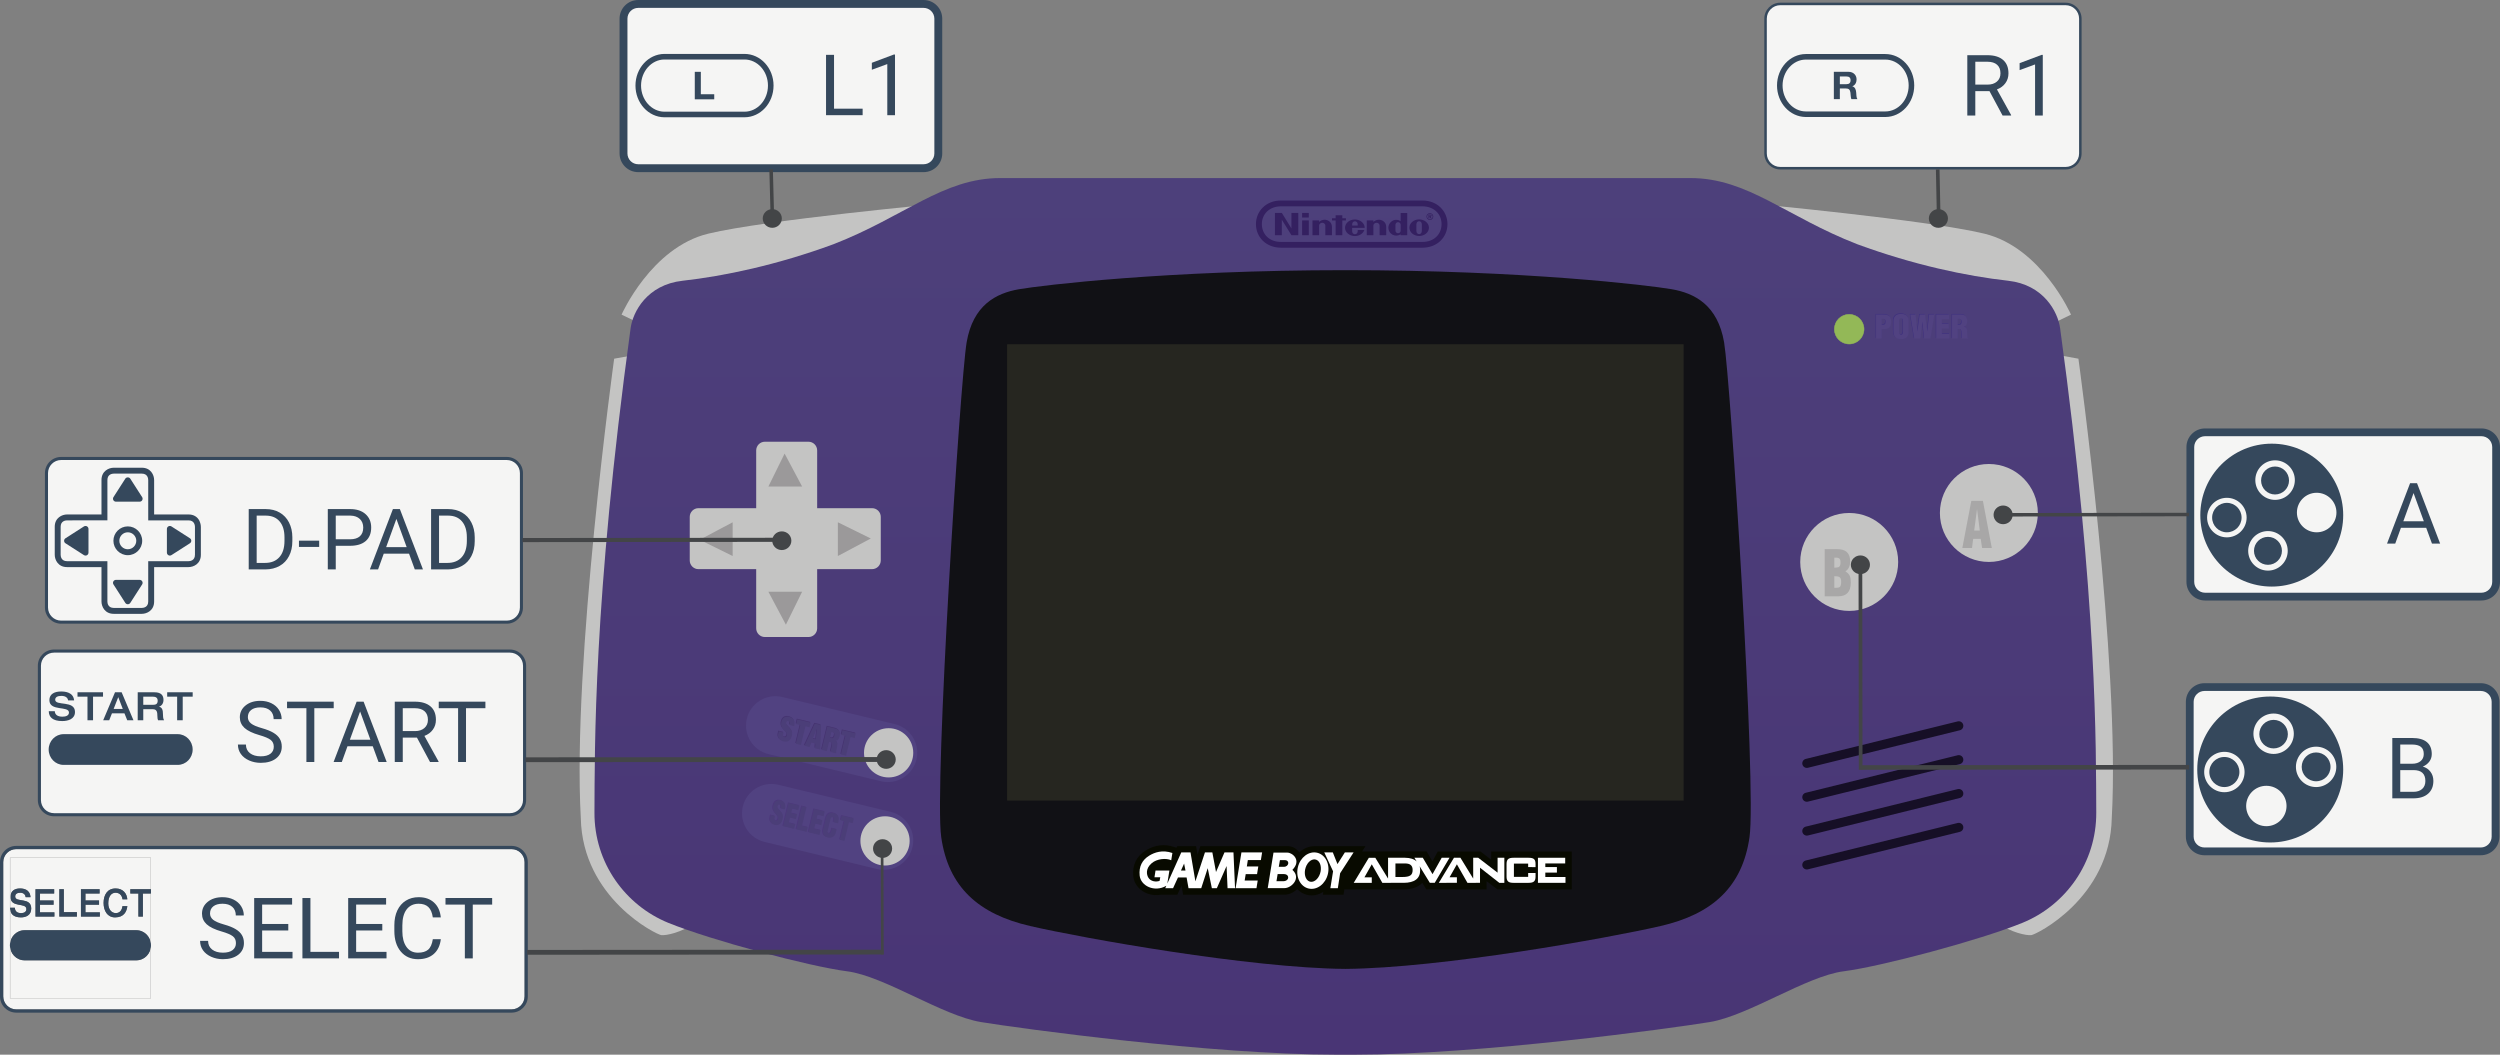 <svg enable-background="new 0 0 547.903 231.141" viewBox="0 0 547.903 231.141" xmlns="http://www.w3.org/2000/svg" xmlns:xlink="http://www.w3.org/1999/xlink"><rect x="0" y="0" width="547.903" height="231.141" fill="#808080" stroke="none"/><linearGradient id="a" gradientUnits="userSpaceOnUse" x1="294.853" x2="294.853" y1="231.141" y2="39.023"><stop offset="0" stop-color="#493575"/><stop offset="1" stop-color="#4d407b"/></linearGradient><clipPath id="b"><path d="m482.135 97.235h31.374v31.374h-31.374z"/></clipPath><clipPath id="c"><path d="m481.463 152.652h32.043v32.044h-32.043z"/></clipPath><path d="m140.052 70.81-3.828-1.855s6.487-14.734 19.021-17.75 51.166-6.613 51.166-6.613z" fill="#c4c4c3"/><path d="m139.908 77.655-5.308.957s-9.223 66.736-7.309 100.67c.348 17.576 16.619 25.58 17.664 25.668 1.043.087 4.35-.521 7.308-2.697-1.306-1.219-12.355-124.598-12.355-124.598z" fill="#c4c4c3"/><path d="m450.055 70.81 3.829-1.855s-6.488-14.734-19.022-17.75-51.166-6.613-51.166-6.613z" fill="#c4c4c3"/><path d="m450.201 77.655 5.307.957s9.225 66.736 7.31 100.67c-.349 17.576-16.618 25.58-17.663 25.668-1.044.087-4.351-.521-7.309-2.697 1.304-1.219 12.355-124.598 12.355-124.598z" fill="#c4c4c3"/><path d="m296.887 231.141c27.321 0 69.259-5.744 77.787-7.137 8.527-1.392 21.23-10.094 29.409-11.137 8.179-1.045 29.757-6.787 39.153-10.615 9.397-3.828 16.248-13.139 16.184-24.189-.079-13.922.283-46.158-7.918-106.107-.496-3.629-3.621-9.562-11.397-10.427-9.136-1.015-20.766-3.479-33.063-8.004-15.545-6.032-24.015-14.501-36.544-14.501h-151.289c-12.529 0-20.998 8.469-36.544 14.501-12.297 4.525-23.928 6.99-33.064 8.004-7.777.865-10.902 6.798-11.398 10.427-8.2 59.949-7.838 92.185-7.918 106.107-.064 11.051 6.787 20.361 16.184 24.189s30.975 9.57 39.154 10.615c8.179 1.043 20.882 9.744 29.409 11.137s50.465 7.137 77.787 7.137z" fill="url(#a)"/><path d="m294.852 59.21c39.1 0 66.476 3.307 71.522 4.176 5.047.871 10.093 3.481 11.485 11.66 1.392 8.178 7.135 97.449 5.568 108.413-1.565 10.963-8.178 16.88-19.489 19.489-11.312 2.61-48.029 9.224-69.086 9.398-21.056-.175-57.773-6.788-69.085-9.398-11.311-2.609-17.923-8.526-19.49-19.489-1.566-10.964 4.176-100.235 5.568-108.413 1.392-8.179 6.439-10.789 11.485-11.66 5.047-.87 32.423-4.176 71.522-4.176z" fill="#111115"/><path d="m177.181 139.612h-9.544c-1.054 0-1.91-.854-1.91-1.908v-12.967h-12.654c-1.053 0-1.91-.858-1.91-1.91v-9.544c0-1.054.856-1.91 1.91-1.91h12.654v-12.654c0-1.055.856-1.911 1.91-1.911h9.544c1.052 0 1.91.856 1.91 1.911v12.653h12.031c1.053 0 1.91.856 1.91 1.91v9.544c0 1.053-.857 1.908-1.91 1.908h-12.031v12.967c0 1.057-.856 1.911-1.91 1.911z" fill="#c4c4c3"/><path d="m198.675 159.981c1.817 1.496 2.743 3.937 2.193 6.389-.781 3.471-4.227 5.65-7.695 4.869l-24.642-5.939c-3.472-.78-5.653-4.226-4.874-7.696.781-3.47 4.227-5.651 7.696-4.87l24.645 5.939c1.014.23 1.923.687 2.677 1.308z" fill="#514281"/><path d="m197.799 179.216c1.816 1.495 2.742 3.938 2.192 6.387-.781 3.473-4.227 5.651-7.695 4.872l-24.642-5.939c-3.471-.782-5.652-4.227-4.874-7.697.781-3.469 4.228-5.652 7.696-4.87l24.644 5.938c1.015.23 1.924.688 2.679 1.309z" fill="#514281"/><path d="m200.149 164.989c0 2.98-2.415 5.396-5.396 5.396-2.98 0-5.397-2.416-5.397-5.396 0-2.981 2.417-5.397 5.397-5.397 2.98-.001 5.396 2.415 5.396 5.397z" fill="#c4c4c3"/><path d="m199.36 184.293c0 2.981-2.416 5.397-5.397 5.397s-5.396-2.416-5.396-5.397c0-2.98 2.415-5.396 5.396-5.396 2.98 0 5.397 2.416 5.397 5.396z" fill="#c4c4c3"/><path d="m416.006 123.157c0 5.929-4.807 10.733-10.734 10.733-5.928 0-10.733-4.805-10.733-10.733s4.804-10.732 10.733-10.732c5.927-.001 10.734 4.804 10.734 10.732z" fill="#c4c4c3"/><path d="m446.619 112.424c0 5.928-4.807 10.732-10.735 10.732-5.927 0-10.732-4.805-10.732-10.732 0-5.93 4.805-10.734 10.732-10.734 5.929 0 10.735 4.805 10.735 10.734z" fill="#c4c4c3"/><path d="m408.523 72.143c0 1.795-1.456 3.251-3.252 3.251-1.795 0-3.25-1.456-3.25-3.251 0-1.796 1.455-3.25 3.25-3.25 1.797 0 3.252 1.454 3.252 3.25z" fill="#93b857" stroke="#93b857" stroke-miterlimit="10" stroke-width=".105"/><path d="m395.018 167.535c-.132-.536.195-1.078.731-1.21l33.299-8.222c.536-.132 1.078.195 1.21.731.132.536-.195 1.078-.731 1.21l-33.299 8.222c-.536.133-1.078-.194-1.21-.731z" fill="#160f26"/><path d="m395.018 174.955c-.132-.536.195-1.078.731-1.21l33.299-8.222c.536-.132 1.078.195 1.21.731.132.536-.195 1.078-.731 1.21l-33.299 8.222c-.536.133-1.078-.194-1.21-.731z" fill="#160f26"/><path d="m395.018 182.375c-.132-.536.195-1.078.731-1.21l33.299-8.221c.536-.132 1.078.195 1.21.731.132.536-.195 1.078-.731 1.21l-33.299 8.221c-.536.133-1.078-.195-1.21-.731z" fill="#160f26"/><path d="m395.018 189.795c-.132-.536.195-1.078.731-1.21l33.299-8.22c.536-.132 1.078.195 1.21.731.132.536-.195 1.078-.731 1.21l-33.299 8.22c-.536.133-1.078-.195-1.21-.731z" fill="#160f26"/><path d="m168.4 106.629h7.395l-3.838-7.222z" fill="#9b999a"/><path d="m175.795 129.686h-7.395l3.838 7.223z" fill="#9b999a"/><path d="m183.626 114.461v7.395l7.222-3.838z" fill="#9b999a"/><path d="m160.569 121.856v-7.395l-7.222 3.837z" fill="#9b999a"/><path d="m282.11 185.438c1.211 0 1.958.521 2.669 1.354.26-.242.54-.459.838-.643.751-.461 1.582-.696 2.41-.699l11.238-.001-.748 1.155 14.133-.011 1.286 2.182 1.163-2.159 9.38.006 2.329 1.795v-1.795h17.658v8.296h-16.295l-2.369-1.81v1.811l-13.2-.001v.005l-.898-1.432c-.724.802-2.02 1.428-4.145 1.428l-12.929.006-.184 1.168h-4.531l.104-.643c-.045.027-.089.06-.135.086-1.044.643-2.243.854-3.375.598-.867-.197-1.618-.651-2.204-1.279-.761.738-1.786 1.223-2.763 1.223l-22.245.016-.356-1.996-.914 1.996h-3.709c-1.169.195-2.345.024-3.391-.502-1.451-.728-2.406-2.051-2.557-3.534-.251-2.47.71-4.438 2.78-5.698 1.988-1.213 4.1-1.449 6.278-.707l.4.139.153-.341h4.156l.314 1.854.614-1.854z" fill="#080a00"/><path d="m317.679 187.987h-1.714l-.047.083-1.964 3.509-2.083-3.512-.047-.08h-1.842l.15.244.355.574c-.568-.53-1.44-.818-2.572-.818h-3.706v4.561l-2.746-4.479-.046-.077h-1.42l-.046.078-3.125 5.176-.146.242h1.229v.002h2.73v-1.216h-1.607l1.607-2.851 2.271 3.982.046.082h1.83l-.002-.006h2.808c2.422 0 3.654-.932 3.654-2.766 0-.318-.043-.613-.124-.881l2.197 3.57.048.076h1.071l.048-.08 3.051-5.174zm-10.361 4.217h-1.492v-2.971h2.102c1.136 0 1.666.453 1.666 1.423 0 1.154-.575 1.548-2.276 1.548z" fill="#fff"/><path d="m328.378 187.987h-.164v3.269l-4.203-3.236-.044-.033h-1.1v4.564l-2.751-4.484-.049-.077h-1.416l-.048.079-3.124 5.175-.146.243h1.664l.005-.006h2.292v-1.216h-1.606l1.605-2.843 2.269 3.983.047.082h1.829l-.001-.004h.925v-3.314l4.186 3.281.045.033h1.099v-5.496z" fill="#fff"/><path d="m334.991 187.989h-3.275c-1.151 0-1.539.349-1.539 1.387v2.724c0 1.032.387 1.384 1.539 1.384h3.275c1.152 0 1.541-.352 1.541-1.384v-.772h-.164l-1.289-.004h-.165v.846h-3.123v-2.901h3.123v.763h.165l1.289.008h.164v-.662c0-1.053-.375-1.389-1.541-1.389" fill="#fff"/><path d="m342.927 192.204h-4.253v-.965h2.538v-1.213h-2.538v-.794h4.356v-1.243h-5.974v5.494h6.037v-1.279z" fill="#fff"/><path d="m268.358 186.815-1.856 4.297-.802-4.297h-1.621l-2.094 6.34-1.073-6.34h-2.023l-3.06 6.83.457-2.855h-3.041l-.232 1.471h1.271l-.145.787c-.729.283-1.968.178-2.495-.752-.335-.592-.646-1.909.764-3.117 1.147-.986 3.132-1.163 4.279-.645 0 0 .146-.824.255-1.593-2.203-.754-3.915-.126-5.061.572-1.562.95-2.313 2.399-2.113 4.368.232 2.285 3.242 3.726 5.79 2.275.023-.014.042-.023.059-.034l-.24.536h1.711l1.075-2.348h1.893l.419 2.348h2.787l1.42-4.389.91 4.389h1.093l2.131-4.855.216 4.855h1.64l-.346-7.844h-1.968m-9.541 3.976.692-1.522.301 1.522z" fill="#fff"/><path d="m270.799 194.659h4.57l.274-1.686h-2.86l.227-1.396h2.486l.273-1.682h-2.512l.219-1.396h2.858l.273-1.684h-4.533z" fill="#fff"/><path d="m293.122 189.376-1.02-2.561h-1.876l1.931 4.135-.594 3.709h1.639l.502-3.278 2.951-4.566h-1.913z" fill="#fff"/><path d="m288.654 186.883c-1.815-.412-3.702 1.01-4.21 3.178-.509 2.168.55 4.26 2.367 4.673 1.815.413 3.7-1.01 4.209-3.179.51-2.168-.551-4.26-2.366-4.672m.642 4.608c-.444 1.307-1.505 2.055-2.373 1.673-.865-.38-1.21-1.747-.767-3.052.441-1.305 1.503-2.053 2.37-1.671.867.38 1.211 1.747.77 3.05z" fill="#fff"/><path d="m282.155 186.86c-.885-.015-3.072 0-3.072 0h.018l-1.264 7.781h3.685c1.518 0 3.738-2.2 1.717-3.996 2.078-2.115.019-3.767-1.084-3.785m-.958 6.271c-.904 0-1.445 0-1.445 0l.254-1.563h1.373c1.301 0 1.265 1.563-.182 1.563zm.199-3.162c-.904 0-1.138 0-1.138 0l.252-1.457h1.065c1.158 0 .924 1.457-.179 1.457z" fill="#fff"/><path d="m220.721 75.452h148.264v100.002h-148.264z" fill="#262620"/><path d="m280.744 54.287c-3.291-.001-5.49-2.333-5.49-5.161 0-2.828 2.204-5.187 5.485-5.179h31.004c3.281-.007 5.485 2.352 5.485 5.179 0 2.828-2.199 5.16-5.49 5.161zm.01-9.069c-2.605.005-4.204 1.746-4.204 3.901 0 2.154 1.589 3.91 4.204 3.9h30.974c2.615.009 4.205-1.746 4.205-3.9 0-2.154-1.599-3.895-4.204-3.9zm32.64 1.818c.237 0 .355.08.355.239 0 .109-.068.192-.181.22l.186.371h-.225l-.159-.34h-.099v.34h-.202v-.83zm-.018-.324c-.414 0-.749.336-.749.749 0 .414.336.749.749.749.414 0 .749-.336.749-.749s-.336-.749-.749-.749zm.606.75c0 .334-.271.606-.606.606-.334 0-.606-.271-.606-.606 0-.334.271-.606.606-.606.334 0 .606.271.606.606zm-.711-.057h.099c.115 0 .171-.035.171-.118 0-.086-.06-.124-.181-.124h-.089zm-16.932 2.028c-.002-.284.004-.473.097-.635.114-.2.324-.294.515-.295h-.001c.191.001.401.096.515.295.093.162.097.352.095.635zm1.216.976s.001.014.001.196c0 .592-.39.724-.606.724s-.613-.132-.613-.724c0-.177.001-.668.001-.668s2.757.001 2.757-.001c0-1.004-.969-1.836-2.16-1.836s-2.155.814-2.155 1.818.965 1.817 2.155 1.817c.988 0 1.822-.564 2.077-1.328zm4.606-2.254c.547-.016 1.658.343 1.65 1.624-.001.227-.001 1.761-.001 1.761h-1.454s0-1.924 0-2.126c0-.282-.27-.596-.669-.596s-.695.314-.695.596c0 .138.002 2.126.002 2.126h-1.453l.001-3.237 1.453-.001s-.002.26 0 .341c.279-.267.683-.474 1.166-.488zm-11.896 0c.547-.016 1.658.343 1.65 1.624-.001.227-.001 1.761-.001 1.761h-1.454s0-1.924 0-2.126c0-.282-.27-.596-.669-.596s-.695.314-.695.596c0 .138.002 2.126.002 2.126h-1.453l-.001-3.237 1.454-.001s-.002.26 0 .341c.28-.267.683-.474 1.167-.488zm16.701-1.481h1.445v4.868h-1.447s-.001-.157-.001-.187c-.56.352-1.192.351-1.684.122-.132-.061-1.001-.478-1.001-1.605 0-.854.806-1.788 1.861-1.695.347.031.594.157.828.289-.001-.75-.001-1.792-.001-1.792zm.011 3.233s0-.406 0-.579c0-.501-.346-.628-.573-.628-.233 0-.574.128-.574.628 0 .166.001.577.001.577s-.001.404-.001.576c0 .5.341.631.574.631.228 0 .574-.131.574-.631-.001-.208-.001-.574-.001-.574zm4.638-.009s-.001.489-.001.686c0 .516-.305.729-.598.729-.294 0-.6-.213-.6-.729 0-.196.001-.698.001-.698s.001-.479.001-.675c0-.514.307-.725.598-.725.292 0 .598.211.598.725 0 .196-.001.559.001.689zm-.588-1.814c-1.182 0-2.139.814-2.139 1.818s.958 1.818 2.139 1.818c1.182 0 2.139-.814 2.139-1.818s-.958-1.818-2.139-1.818zm-25.656-.416v-.995h1.467v.995zm.004 3.874v-3.237l1.464.001v3.237zm7.343 0 .001-3.231h-.796v-.48l.797-.001-.001-.656h1.465v.655h.793v.482h-.793l.001 3.231zm-13.3 0 .001-4.868h1.517l2.098 3.395-.001-3.395h1.505v4.868h-1.503l-2.109-3.395v3.395z" fill="#342060"/><path d="m411.055 74.048v-5.253h1.464c.477 0 1.163.042 1.506.435.287.322.343.714.343 1.142 0 .567-.133 1.205-.693 1.463-.427.21-.924.147-1.387.168v2.045zm1.233-2.991c.231-.007.498.021.693-.133.126-.14.154-.35.154-.532 0-.203-.021-.512-.231-.609-.118-.042-.287-.042-.482-.042h-.134z" fill="#3d2f7d"/><path d="m418.197 72.374c0 1.184-.413 1.8-1.66 1.8-1.246 0-1.681-.616-1.681-1.8v-2.136c0-1.008.603-1.569 1.681-1.569 1.079 0 1.66.561 1.66 1.569zm-1.233-2.052c0-.322-.028-.708-.435-.708-.393 0-.441.385-.441.708v2.157c0 .301.049.75.448.75s.428-.448.428-.75z" fill="#3d2f7d"/><path d="m422.278 72.479h.015l.385-3.684h1.17l-.875 5.253h-1.388l-.378-3.698h-.014l-.406 3.698h-1.366l-.882-5.253h1.19l.371 3.691.014-.014.498-3.677h1.19z" fill="#3d2f7d"/><path d="m424.237 74.048v-5.253h2.822v1.051h-1.59v.966h1.541v1.051h-1.541v1.134h1.674v1.051z" fill="#3d2f7d"/><path d="m428.941 74.048h-1.232v-5.253h1.8c1.009 0 1.514.406 1.514 1.45 0 .561-.134.959-.651 1.198v.014c.343.077.588.315.608.679.035.42.043 1.324.112 1.66.028.07.063.133.119.182v.07h-1.345c-.035-.098-.063-.196-.07-.301-.021-.462.008-.896-.027-1.219-.035-.322-.134-.532-.421-.553h-.406v2.073zm0-3.019h.421c.357 0 .441-.329.441-.651 0-.624-.26-.651-.862-.637z" fill="#3d2f7d"/><path d="m411.161 74.174v-5.253h1.464c.477 0 1.163.042 1.506.435.287.322.343.714.343 1.142 0 .567-.133 1.205-.693 1.463-.427.21-.924.147-1.387.168v2.045zm1.233-2.991c.231-.007.498.021.693-.133.126-.14.154-.35.154-.532 0-.203-.021-.512-.231-.609-.118-.042-.287-.042-.482-.042h-.134z" fill="#514281"/><path d="m418.303 72.5c0 1.184-.413 1.8-1.66 1.8-1.246 0-1.681-.616-1.681-1.8v-2.136c0-1.008.603-1.569 1.681-1.569 1.079 0 1.66.561 1.66 1.569zm-1.232-2.052c0-.322-.028-.708-.435-.708-.393 0-.441.385-.441.708v2.157c0 .301.049.75.448.75s.428-.448.428-.75z" fill="#514281"/><path d="m422.384 72.605h.015l.385-3.684h1.17l-.875 5.253h-1.388l-.378-3.698h-.014l-.406 3.698h-1.366l-.882-5.253h1.19l.371 3.691.014-.014.498-3.677h1.19z" fill="#514281"/><path d="m424.343 74.174v-5.253h2.822v1.051h-1.59v.966h1.541v1.051h-1.541v1.134h1.674v1.051z" fill="#514281"/><path d="m429.047 74.174h-1.232v-5.253h1.8c1.009 0 1.514.406 1.514 1.45 0 .561-.134.959-.651 1.198v.014c.343.077.588.315.608.679.035.42.043 1.324.112 1.66.028.07.063.133.119.182v.07h-1.345c-.035-.098-.063-.196-.07-.301-.021-.462.008-.896-.027-1.219-.035-.322-.134-.532-.421-.553h-.406v2.073zm0-3.019h.421c.357 0 .441-.329.441-.651 0-.624-.26-.651-.862-.637z" fill="#514281"/><path d="m171.605 160.378-.086.361c-.07.293-.042.573.319.659.263.063.439-.162.5-.421.103-.43-.192-.673-.443-.934-.297-.294-.545-.562-.695-.872-.145-.308-.192-.65-.084-1.1.229-.961.892-1.321 1.766-1.112.983.234 1.32 1.049 1.039 1.997l-1.041-.248c.058-.303.169-.709-.198-.825-.227-.075-.394.029-.473.248-.105.298.005.49.19.707.356.388.679.652.882.975.201.321.275.698.127 1.318-.234.981-.878 1.403-1.816 1.18-1.036-.247-1.327-.964-1.166-1.639l.13-.545z" fill="#453370"/><path d="m174.619 157.503 2.93.699-.243 1.022-.912-.218-.975 4.087-1.131-.27.975-4.087-.887-.212z" fill="#453370"/><path d="m176.175 163.274 2.271-4.858 1.363.325-.17 5.359-1.146-.273.077-1.032-.888-.212-.372.963zm2.732-3.769-.013-.003-.874 2.211.655.156z" fill="#453370"/><path d="m181.09 164.446-1.132-.27 1.218-5.11 1.652.395c.925.22 1.294.726 1.052 1.74-.13.546-.344.905-.875 1.023l-.003.014c.298.15.467.435.402.794-.065.417-.269 1.297-.283 1.64.01.073.028.143.067.203l-.016.067-1.233-.294c-.011-.104-.013-.205.004-.309.089-.453.215-.87.258-1.191.042-.32.002-.547-.258-.63l-.372-.089zm.699-2.936.386.093c.327.078.481-.225.555-.538.145-.606-.086-.69-.642-.809z" fill="#453370"/><path d="m184.503 159.859 2.931.699-.243 1.022-.913-.218-.975 4.088-1.132-.271.975-4.087-.886-.212z" fill="#453370"/><path d="m169.719 178.736-.086.361c-.07.293-.05.571.28.649.24.058.406-.17.468-.429.102-.429-.165-.665-.389-.921-.268-.286-.491-.548-.623-.854-.127-.304-.163-.644-.056-1.094.229-.96.845-1.331 1.644-1.141.899.214 1.193 1.019.917 1.968l-.952-.227c.059-.304.169-.709-.165-.818-.207-.07-.363.036-.44.256-.102.3-.004.488.162.7.32.38.612.637.792.953s.239.69.091 1.311c-.234.981-.834 1.413-1.691 1.209-.946-.226-1.2-.935-1.04-1.608l.13-.545z" fill="#4c377b"/><path d="m171.471 180.961 1.218-5.109 2.368.564-.244 1.022-1.334-.318-.224.94 1.293.308-.244 1.022-1.293-.309-.263 1.104 1.404.335-.244 1.021z" fill="#4c377b"/><path d="m174.359 181.649 1.218-5.109 1.034.247-.975 4.087 1.264.302-.244 1.021z" fill="#4c377b"/><path d="m177.024 182.285 1.218-5.109 2.368.564-.244 1.022-1.333-.318-.224.939 1.293.309-.244 1.022-1.293-.309-.263 1.104 1.403.335-.244 1.021z" fill="#4c377b"/><path d="m182.481 180.072.078-.326c.104-.437.022-.694-.171-.74-.322-.084-.447.102-.527.436l-.607 2.527c-.068.286-.009.479.262.545.353.084.482-.332.557-.646l.11-.463 1.034.246-.149.627c-.209.879-.791 1.389-1.849 1.136-.952-.227-1.183-.9-.934-1.943l.5-2.099c.265-1.11.829-1.522 1.776-1.297.882.21 1.307.772 1.059 1.815l-.102.429z" fill="#4c377b"/><path d="m184.314 178.623 2.681.639-.244 1.022-.835-.199-.975 4.088-1.034-.247.975-4.087-.812-.193z" fill="#4c377b"/><path d="m171.73 160.55-.086.361c-.07.293-.042.573.319.659.263.063.439-.162.5-.421.103-.43-.192-.673-.443-.934-.297-.294-.545-.562-.695-.872-.145-.308-.192-.65-.084-1.1.229-.961.892-1.321 1.766-1.112.983.234 1.32 1.049 1.039 1.997l-1.041-.248c.058-.303.169-.709-.198-.825-.227-.075-.394.029-.473.248-.105.298.005.49.19.707.356.388.679.652.882.975.201.321.275.698.127 1.318-.234.981-.878 1.403-1.816 1.18-1.036-.247-1.327-.964-1.166-1.639l.13-.545z" fill="#4b3e78"/><path d="m174.744 157.675 2.93.699-.243 1.022-.912-.218-.975 4.087-1.131-.27.975-4.087-.887-.212z" fill="#4b3e78"/><path d="m176.3 163.447 2.271-4.858 1.363.325-.17 5.359-1.145-.273.077-1.032-.888-.212-.372.963zm2.732-3.77-.013-.003-.874 2.211.655.156z" fill="#4b3e78"/><path d="m181.215 164.619-1.132-.27 1.218-5.11 1.652.395c.925.22 1.294.726 1.052 1.74-.13.546-.344.905-.875 1.023l-.003.014c.298.15.467.435.402.794-.065.417-.269 1.297-.283 1.64.01.073.028.143.067.203l-.016.067-1.233-.294c-.011-.104-.013-.205.004-.309.089-.453.215-.87.258-1.191.042-.32.002-.547-.258-.63l-.372-.089zm.699-2.937.386.093c.327.078.481-.225.555-.538.145-.606-.086-.69-.642-.809z" fill="#4b3e78"/><path d="m184.628 160.032 2.931.699-.243 1.022-.913-.218-.975 4.088-1.132-.271.975-4.087-.886-.212z" fill="#4b3e78"/><path d="m169.86 178.849-.086.361c-.07.293-.05.571.28.649.24.058.406-.17.468-.429.102-.429-.165-.665-.389-.921-.268-.286-.491-.548-.623-.854-.127-.304-.163-.644-.056-1.094.229-.96.845-1.331 1.644-1.141.899.214 1.193 1.019.917 1.968l-.952-.227c.059-.304.169-.709-.165-.818-.207-.07-.363.036-.44.256-.102.3-.004.488.162.7.32.38.612.637.792.953s.239.69.091 1.311c-.234.981-.834 1.413-1.691 1.209-.946-.226-1.2-.935-1.04-1.608l.13-.545z" fill="#4b3e78"/><path d="m171.613 181.074 1.218-5.109 2.368.564-.244 1.022-1.334-.318-.224.94 1.293.308-.244 1.022-1.293-.309-.263 1.104 1.404.335-.244 1.021z" fill="#4b3e78"/><path d="m174.5 181.762 1.218-5.109 1.034.247-.975 4.087 1.264.302-.244 1.021z" fill="#4b3e78"/><path d="m177.165 182.398 1.218-5.109 2.368.564-.244 1.022-1.333-.318-.224.939 1.293.309-.243 1.023-1.293-.309-.263 1.104 1.403.335-.244 1.021z" fill="#4b3e78"/><path d="m182.622 180.185.078-.326c.104-.437.022-.694-.171-.74-.322-.084-.447.102-.527.436l-.607 2.527c-.068.286-.009.479.262.545.353.084.482-.332.557-.646l.11-.463 1.034.246-.149.627c-.209.879-.791 1.389-1.849 1.136-.952-.227-1.183-.9-.934-1.943l.5-2.099c.265-1.11.829-1.522 1.776-1.297.882.21 1.307.772 1.059 1.815l-.102.429z" fill="#4b3e78"/><path d="m184.455 178.736 2.681.639-.244 1.022-.835-.199-.975 4.088-1.034-.247.975-4.087-.812-.193z" fill="#4b3e78"/><path d="m399.901 130.687v-10.334h2.735c1.595 0 2.842.592 2.842 2.673 0 .91-.288 1.723-1.02 2.177v.027c.96.634 1.164 1.185 1.164 2.467 0 2.094-1.032 2.99-2.747 2.99zm2.111-6.269c.924-.069 1.355 0 1.355-1.226 0-1.02-.612-.979-1.355-.979zm0 4.409c1.056-.027 1.499.055 1.499-1.336 0-1.199-.6-1.171-1.499-1.212z" fill="#a8a7a7"/><path d="m430.065 120.104 1.967-10.334h2.542l1.955 10.334h-2.135l-.3-2.012h-1.655l-.252 2.012zm3.237-8.46h-.023l-.611 4.629h1.223z" fill="#a8a7a7"/><path d="m543.827 94.748h-60.566c-1.781 0-3.225 1.444-3.225 3.225v29.557c0 1.781 1.443 3.225 3.225 3.225h60.566c1.781 0 3.225-1.444 3.225-3.225v-29.557c-.001-1.781-1.444-3.225-3.225-3.225" fill="#f5f5f4"/><path d="m483.261 94.748v.852h60.565c1.31.002 2.37 1.062 2.373 2.373v29.557c-.002 1.31-1.062 2.37-2.373 2.373h-60.565c-1.31-.002-2.37-1.063-2.373-2.373v-29.557c.002-1.311 1.062-2.371 2.373-2.373v-.852-.852c-2.252.001-4.076 1.825-4.077 4.077v29.557c.001 2.252 1.824 4.076 4.077 4.077h60.565c2.252-.001 4.076-1.825 4.077-4.077v-29.557c0-2.252-1.824-4.077-4.077-4.077h-60.565z" fill="#35485c"/><path d="m531.729 115.679h-5.541l-1.244 3.452h-1.799l5.051-13.226h1.525l5.06 13.226h-1.789zm-5.014-1.435h4.496l-2.253-6.186z" fill="#35485c"/><path clip-path="url(#b)" d="m507.727 116.661c-2.393 0-4.333-1.94-4.333-4.333 0-2.392 1.94-4.332 4.333-4.332s4.332 1.939 4.332 4.332c0 2.392-1.94 4.333-4.332 4.333m-9.118-7.109c-2.393 0-4.332-1.94-4.332-4.333s1.939-4.333 4.332-4.333c2.394 0 4.333 1.94 4.333 4.333s-1.94 4.333-4.333 4.333m-1.561 15.504c-2.394 0-4.333-1.94-4.333-4.333s1.939-4.333 4.333-4.333c2.393 0 4.333 1.939 4.333 4.333 0 2.393-1.94 4.333-4.333 4.333m-9.007-7.29c-2.393 0-4.332-1.939-4.332-4.333 0-2.392 1.939-4.332 4.332-4.332 2.394 0 4.333 1.939 4.333 4.332 0 2.394-1.939 4.333-4.333 4.333m9.84-20.531c-8.648 0-15.659 7.01-15.659 15.66 0 8.648 7.011 15.66 15.659 15.66s15.659-7.011 15.659-15.66c0-8.65-7.01-15.66-15.659-15.66" fill="#35485c"/><path clip-path="url(#b)" d="m500.112 120.723c0 1.691-1.372 3.064-3.063 3.064-1.692 0-3.063-1.373-3.063-3.064 0-1.692 1.371-3.063 3.063-3.063 1.691 0 3.063 1.371 3.063 3.063" fill="#35485c"/><path clip-path="url(#b)" d="m491.268 113.433c0 1.782-1.444 3.228-3.227 3.228s-3.228-1.446-3.228-3.228 1.445-3.227 3.228-3.227 3.227 1.445 3.227 3.227" fill="#35485c"/><path clip-path="url(#b)" d="m501.667 105.307c0 1.692-1.372 3.063-3.063 3.063-1.692 0-3.063-1.371-3.063-3.063s1.371-3.064 3.063-3.064c1.691 0 3.063 1.371 3.063 3.064" fill="#35485c"/><path d="m543.701 150.58h-60.565c-1.781 0-3.225 1.444-3.225 3.226v29.557c0 1.781 1.443 3.225 3.225 3.225h60.565c1.781 0 3.226-1.443 3.226-3.225v-29.557c-.001-1.782-1.445-3.226-3.226-3.226" fill="#f5f5f4"/><path d="m483.135 150.58v.852h60.565c1.31.002 2.371 1.063 2.374 2.374v29.557c-.002 1.31-1.063 2.37-2.374 2.373h-60.565c-1.311-.002-2.37-1.062-2.373-2.373v-29.557c.002-1.311 1.062-2.371 2.373-2.374v-.852-.852c-2.252.001-4.076 1.826-4.077 4.078v29.557c0 2.252 1.825 4.076 4.077 4.077h60.565c2.252 0 4.077-1.824 4.078-4.077v-29.557c-.001-2.252-1.825-4.077-4.078-4.078h-60.565z" fill="#35485c"/><path d="m524.3 174.964v-13.227h4.323c1.436 0 2.514.297 3.234.891.727.594 1.09 1.472 1.09 2.635 0 .617-.176 1.165-.527 1.644-.351.473-.829.839-1.435 1.1.714.199 1.277.581 1.689 1.145.418.557.627 1.223.627 1.998 0 1.187-.385 2.119-1.154 2.798-.769.678-1.855 1.018-3.261 1.018h-4.586zm1.744-6.187v4.76h2.879c.812 0 1.45-.209 1.917-.626.473-.425.708-1.006.708-1.744 0-1.593-.865-2.39-2.598-2.39zm0-1.398h2.634c.763 0 1.372-.191 1.826-.572.46-.382.69-.899.69-1.554 0-.727-.212-1.253-.637-1.58-.424-.333-1.068-.5-1.935-.5h-2.579v4.206z" fill="#35485c"/><path clip-path="url(#c)" d="m507.601 172.493c-2.443 0-4.425-1.981-4.425-4.426 0-2.443 1.981-4.425 4.425-4.425s4.425 1.981 4.425 4.425-1.981 4.426-4.425 4.426m-9.312-7.26c-2.444 0-4.426-1.982-4.426-4.427 0-2.443 1.981-4.425 4.426-4.425 2.443 0 4.425 1.981 4.425 4.425 0 2.445-1.981 4.427-4.425 4.427m-1.594 15.834c-2.444 0-4.425-1.981-4.425-4.425s1.98-4.425 4.425-4.425c2.443 0 4.425 1.98 4.425 4.425-.001 2.444-1.982 4.425-4.425 4.425m-9.199-7.445c-2.444 0-4.426-1.98-4.426-4.426 0-2.443 1.981-4.424 4.426-4.424s4.425 1.98 4.425 4.424c0 2.445-1.98 4.426-4.425 4.426m10.049-20.969c-8.833 0-15.993 7.159-15.993 15.993 0 8.833 7.16 15.993 15.993 15.993s15.994-7.16 15.994-15.993c0-8.834-7.161-15.993-15.994-15.993" fill="#35485c"/><path clip-path="url(#c)" d="m510.76 168.067c0 1.746-1.414 3.16-3.159 3.16s-3.16-1.414-3.16-3.16c0-1.745 1.415-3.159 3.16-3.159s3.159 1.414 3.159 3.159" fill="#35485c"/><path clip-path="url(#c)" d="m490.791 169.197c0 1.819-1.476 3.296-3.296 3.296-1.819 0-3.296-1.477-3.296-3.296 0-1.82 1.477-3.296 3.296-3.296 1.821 0 3.296 1.476 3.296 3.296" fill="#35485c"/><path clip-path="url(#c)" d="m501.412 160.896c0 1.729-1.401 3.13-3.129 3.13-1.729 0-3.129-1.401-3.129-3.13 0-1.728 1.4-3.129 3.129-3.129 1.728 0 3.129 1.402 3.129 3.129" fill="#35485c"/><path d="m33.001 207.916c-.33 1.462-1.603 2.55-3.123 2.55h-24.494c-1.519 0-2.793-1.088-3.123-2.549v10.829h30.74zm-25.224-7.026v-6.008h4.098v.941h-3.108v1.517h2.979v.941h-2.979v1.666h3.157v.941h-4.147m5.224.002v-6.008h.991v5.017h2.866v.99h-3.857m4.737.001.001-6.008h4.092v.941h-3.103v1.517h2.979v.941h-2.979v1.666h3.157v.941h-4.147m7.479.171c-1.703 0-2.519-1.483-2.519-3.172 0-1.694.781-3.173 2.637-3.173 1.623 0 2.469 1.092 2.574 2.389l-1.066-.001c-.099-.91-.687-1.449-1.521-1.449-.913 0-1.591.776-1.591 2.342 0 1.255.678 2.123 1.658 2.123 1.028 0 1.371-.894 1.454-1.525h1.067c-.139 1.199-.752 2.466-2.693 2.466m7.784-13.052h-30.74v10.937h.998c.028.793.541 1.174 1.354 1.174.602 0 1.164-.228 1.164-.888 0-1.491-3.475-.192-3.475-2.657 0-1.338.932-1.858 2.08-1.858.727 0 2.181.166 2.308 1.909h-1.072c-.033-.465-.365-.97-1.191-.97-.659 0-1.095.262-1.095.826 0 1.41 3.513.058 3.513 2.624 0 1.55-1.26 1.954-2.265 1.954-1.399 0-2.107-.577-2.32-1.487v6.845c.33-1.46 1.604-2.549 3.123-2.549h24.494c1.52 0 2.793 1.088 3.123 2.55v-10.593h-1.683v5.066h-.989v-5.066h-1.771v-.941h4.442v-6.876m-30.821 19.16v-19.243h30.906v6.959h.005v.941h-.005v23.005h-30.906zm109.934-21.075h-108.548c-1.578.003-2.853 1.278-2.856 2.856v29.42c.003 1.577 1.279 2.853 2.856 2.856h108.548c1.577-.003 2.853-1.279 2.856-2.856v-29.42c-.003-1.578-1.278-2.853-2.856-2.856" fill="#f5f5f4"/><path d="m3.564 185.738v.354h108.548c1.578.003 2.853 1.278 2.856 2.856v29.42c-.003 1.577-1.279 2.853-2.856 2.856h-108.548c-1.577-.003-2.853-1.279-2.856-2.856v-29.42c.003-1.578 1.279-2.853 2.856-2.856v-.354-.354c-1.968 0-3.564 1.595-3.564 3.564v29.42c0 1.968 1.595 3.564 3.564 3.564h108.548c1.969 0 3.564-1.596 3.564-3.564v-29.42c0-1.969-1.595-3.564-3.564-3.564h-108.548z" fill="#35485c"/><path d="m29.878 203.867h-24.494c-1.77 0-3.207 1.478-3.207 3.3s1.436 3.3 3.207 3.3h24.494c1.77 0 3.206-1.477 3.206-3.3s-1.435-3.3-3.206-3.3" fill="#35485c"/><path d="m30.329 200.89h.989v-5.066h1.771v-.941h-4.531v.941h1.771zm-2.421-3.787c-.105-1.297-.951-2.389-2.574-2.389-1.855 0-2.637 1.479-2.637 3.173 0 1.689.816 3.172 2.519 3.172 1.942 0 2.554-1.268 2.693-2.467h-1.067c-.083.632-.425 1.525-1.454 1.525-.98 0-1.658-.868-1.658-2.123 0-1.565.678-2.342 1.591-2.342.833 0 1.421.539 1.521 1.449zm-10.17 3.787h4.147v-.941h-3.157v-1.666h2.979v-.941h-2.979v-1.517h3.103v-.941h-4.092zm-4.737 0h3.857v-.99h-2.866v-5.017h-.991zm-5.224 0h4.148v-.941h-3.158v-1.666h2.979v-.941h-2.979v-1.517h3.108v-.941h-4.098zm-5.475-4.317c0 2.465 3.475 1.166 3.475 2.657 0 .66-.561.888-1.164.888-.814 0-1.327-.381-1.354-1.174h-1.069c.013 1.264.693 2.114 2.391 2.114 1.005 0 2.265-.404 2.265-1.954 0-2.566-3.513-1.214-3.513-2.624 0-.564.436-.826 1.095-.826.826 0 1.158.505 1.191.97h1.071c-.127-1.743-1.581-1.909-2.308-1.909-1.148-.001-2.08.52-2.08 1.858" fill="#35485c"/><path d="m33.084 195.824h-.083v10.593c.054.241.083.492.083.75s-.029.509-.083.75v10.83h-30.74v-10.829c-.055-.241-.083-.493-.083-.751v11.662h30.906zm0-7.901h-30.906v19.243c0-.258.029-.51.083-.751v-6.845c-.046-.195-.069-.404-.071-.627h.071v-10.937h30.74v6.875h.083z" fill="#f5f5f4"/><path d="m33.001 206.417v1.499c.054-.241.083-.492.083-.75 0-.257-.029-.508-.083-.749m-30.74-.001c-.055.241-.083.493-.083.751 0 .258.029.51.083.751z" fill="#35485c"/><path d="m2.261 198.944h-.071c.002.223.025.432.071.627zm30.823-4.062h-.083v.941h.083z" fill="#35485c"/><path d="m48.557 204.142c-1.496-.43-2.586-.957-3.27-1.581-.678-.629-1.018-1.404-1.018-2.325 0-1.041.415-1.901 1.245-2.579.836-.685 1.92-1.027 3.252-1.027.908 0 1.717.176 2.425.527.715.352 1.266.836 1.653 1.453.394.618.59 1.293.59 2.025h-1.753c0-.799-.254-1.426-.763-1.88-.509-.46-1.226-.69-2.153-.69-.86 0-1.532.19-2.017.572-.479.376-.718.899-.718 1.571 0 .539.228.996.682 1.372.46.369 1.238.708 2.334 1.018 1.102.309 1.962.65 2.58 1.026.624.369 1.084.802 1.381 1.299.303.496.454 1.081.454 1.753 0 1.072-.418 1.932-1.253 2.58-.836.642-1.953.963-3.352.963-.908 0-1.756-.173-2.543-.518-.787-.352-1.396-.83-1.826-1.436-.424-.605-.636-1.293-.636-2.063h1.753c0 .8.294 1.433.881 1.898.593.461 1.383.69 2.371.69.92 0 1.626-.188 2.117-.563.49-.376.735-.888.735-1.535 0-.648-.227-1.147-.681-1.499-.453-.354-1.277-.706-2.47-1.051z" fill="#35485c"/><path d="m63.181 203.924h-5.731v4.687h6.658v1.427h-8.402v-13.226h8.311v1.435h-6.567v4.251h5.731z" fill="#35485c"/><path d="m68.033 208.611h6.267v1.427h-8.021v-13.226h1.754z" fill="#35485c"/><path d="m83.784 203.924h-5.732v4.687h6.658v1.427h-8.403v-13.226h8.312v1.435h-6.567v4.251h5.732z" fill="#35485c"/><path d="m96.609 205.84c-.163 1.399-.681 2.48-1.553 3.243-.866.757-2.02 1.136-3.461 1.136-1.562 0-2.816-.561-3.76-1.681-.939-1.12-1.408-2.619-1.408-4.496v-1.272c0-1.229.218-2.31.654-3.242.442-.933 1.065-1.647 1.871-2.145.805-.502 1.738-.754 2.798-.754 1.405 0 2.531.395 3.379 1.182.848.781 1.341 1.865 1.48 3.252h-1.753c-.151-1.054-.481-1.817-.99-2.289-.502-.473-1.208-.709-2.116-.709-1.114 0-1.989.412-2.625 1.235-.629.823-.944 1.995-.944 3.516v1.28c0 1.436.3 2.577.899 3.425.6.848 1.438 1.271 2.516 1.271.969 0 1.711-.218 2.226-.653.521-.442.866-1.208 1.036-2.299z" fill="#35485c"/><path d="m107.864 198.247h-4.251v11.791h-1.735v-11.791h-4.242v-1.435h10.228z" fill="#35485c"/><path d="m111.755 142.691h-99.909c-1.774 0-3.212 1.437-3.212 3.212v29.443c0 1.774 1.438 3.213 3.212 3.213h99.909c1.774 0 3.212-1.439 3.212-3.213v-29.443c.001-1.774-1.438-3.212-3.212-3.212" fill="#f5f5f4"/><path d="m11.846 142.691v.34h99.909c1.586.003 2.869 1.285 2.872 2.871v29.442c-.003 1.586-1.286 2.87-2.872 2.872h-99.909c-1.586-.003-2.869-1.286-2.872-2.872v-29.442c.003-1.586 1.286-2.869 2.872-2.871v-.34-.34c-1.962 0-3.553 1.59-3.553 3.552v29.442c0 1.962 1.59 3.553 3.553 3.553h99.909c1.962 0 3.553-1.591 3.553-3.553v-29.442c0-1.963-1.591-3.552-3.553-3.552h-99.909z" fill="#35485c"/><path d="m38.82 157.857h1.225v-5.175h2.183v-.962h-5.589v.962h2.183zm-7.421-3.385v-1.79h2.114c.643 0 1.044.249 1.044.885 0 .688-.368.905-1.044.905zm-1.221 3.385h1.221v-2.424h2.081c.896 0 1.012.619 1.012 1.495 0 .447.058.758.148.929h1.322c-.239-.336-.247-1.021-.247-1.316 0-.868-.153-1.504-.847-1.656v-.018c.548-.18.961-.679.961-1.479 0-.953-.479-1.664-1.963-1.664h-3.685zm-7.566 0h1.321l.603-1.521h2.739l.612 1.521h1.365l-2.593-6.137h-1.451zm2.292-2.483 1.011-2.59.994 2.59zm-5.732 2.483h1.221v-5.175h2.186v-.962h-5.593v.962h2.186zm-8.349-4.411c0 2.518 4.289 1.192 4.289 2.715 0 .675-.692.906-1.434.906-1.004 0-1.637-.389-1.671-1.198h-1.32c.018 1.291.855 2.161 2.954 2.161 1.239 0 2.793-.414 2.793-1.997 0-2.622-4.337-1.238-4.337-2.681 0-.575.538-.841 1.353-.841 1.019 0 1.427.514 1.47.988h1.321c-.158-1.782-1.95-1.952-2.849-1.952-1.42 0-2.569.532-2.569 1.899" fill="#35485c"/><path d="m38.949 160.897h-25.011c-1.808 0-3.274 1.509-3.274 3.369 0 1.861 1.466 3.37 3.274 3.37h25.011c1.808 0 3.273-1.509 3.273-3.37s-1.465-3.369-3.273-3.369z" fill="#35485c"/><path d="m56.85 161.109c-1.496-.43-2.586-.957-3.271-1.581-.678-.63-1.017-1.404-1.017-2.325 0-1.041.415-1.901 1.244-2.58.836-.684 1.92-1.026 3.252-1.026.909 0 1.717.176 2.425.527.715.352 1.266.836 1.653 1.453.394.618.59 1.293.59 2.025h-1.753c0-.799-.254-1.426-.763-1.88-.508-.46-1.226-.69-2.153-.69-.86 0-1.532.19-2.017.572-.478.376-.717.899-.717 1.571 0 .539.227.996.681 1.372.46.369 1.238.708 2.334 1.018 1.102.309 1.962.65 2.58 1.026.624.369 1.084.802 1.381 1.299.303.496.454 1.081.454 1.753 0 1.072-.417 1.932-1.253 2.58-.835.642-1.953.963-3.352.963-.908 0-1.756-.173-2.543-.519-.788-.351-1.396-.829-1.826-1.435-.424-.605-.636-1.293-.636-2.063h1.753c0 .8.294 1.433.881 1.898.593.461 1.384.69 2.371.69.921 0 1.626-.188 2.117-.563.491-.376.736-.888.736-1.535 0-.648-.227-1.147-.681-1.499-.453-.355-1.277-.706-2.47-1.051z" fill="#35485c"/><path d="m73.137 155.214h-4.251v11.791h-1.735v-11.791h-4.242v-1.436h10.228z" fill="#35485c"/><path d="m81.694 163.552h-5.541l-1.244 3.452h-1.799l5.051-13.227h1.526l5.06 13.227h-1.79zm-5.014-1.435h4.497l-2.253-6.186z" fill="#35485c"/><path d="m91.377 161.654h-3.107v5.351h-1.753v-13.227h4.378c1.49 0 2.634.34 3.434 1.018.805.679 1.208 1.665 1.208 2.962 0 .823-.224 1.541-.672 2.152-.442.611-1.06 1.069-1.853 1.372l3.106 5.613v.109h-1.871zm-3.107-1.426h2.68c.866 0 1.553-.225 2.062-.673.515-.448.772-1.048.772-1.799 0-.817-.245-1.443-.735-1.88-.485-.436-1.187-.657-2.107-.663h-2.672z" fill="#35485c"/><path d="m106.383 155.214h-4.251v11.791h-1.735v-11.791h-4.242v-1.436h10.228z" fill="#35485c"/><path d="m202.414.864h-62.542c-1.78 0-3.224 1.443-3.224 3.224v29.55c0 1.781 1.444 3.224 3.224 3.224h62.542c1.781 0 3.224-1.443 3.224-3.224v-29.549c0-1.781-1.443-3.225-3.224-3.225" fill="#f5f5f4"/><path d="m139.873.864v.864h62.542c1.303.002 2.357 1.057 2.36 2.36v29.55c-.002 1.303-1.057 2.357-2.36 2.36h-62.542c-1.303-.002-2.357-1.057-2.36-2.36v-29.549c.002-1.303 1.057-2.357 2.36-2.36v-.865-.864c-2.258.001-4.088 1.83-4.088 4.089v29.55c.001 2.259 1.831 4.088 4.088 4.088h62.542c2.258-.001 4.088-1.83 4.088-4.088v-29.55c-.001-2.258-1.83-4.088-4.088-4.089h-62.542z" fill="#35485c"/><path d="m182.787 23.818h6.268v1.425h-8.02v-13.225h1.752z" fill="#35485c"/><path d="m196.15 25.243h-1.69v-11.2l-3.388 1.245v-1.526l4.814-1.808h.264z" fill="#35485c"/><path d="m163.158 13.04c2.84 0 5.15 2.564 5.15 5.714 0 3.157-2.31 5.725-5.15 5.725h-17.552c-2.819-.024-5.112-2.594-5.112-5.725 0-3.126 2.293-5.688 5.102-5.714zm0-1.224h-17.562c-3.496.031-6.326 3.119-6.326 6.938 0 3.82 2.83 6.919 6.326 6.95h17.562c3.522 0 6.375-3.113 6.375-6.95s-2.854-6.938-6.375-6.938z" fill="#35485c"/><path d="m152.269 21.766h4.264v-1.112h-2.938v-4.913h-1.326z" fill="#35485c"/><path d="m452.706.864h-62.541c-1.781 0-3.225 1.443-3.225 3.224v29.55c0 1.781 1.443 3.224 3.225 3.224h62.541c1.78 0 3.224-1.443 3.224-3.224v-29.549c0-1.781-1.443-3.225-3.224-3.225" fill="#f5f5f4"/><path d="m390.165.864v.275h62.541c1.628.003 2.946 1.32 2.949 2.949v29.55c-.003 1.629-1.32 2.946-2.949 2.949h-62.541c-1.629-.003-2.947-1.32-2.95-2.949v-29.549c.003-1.629 1.32-2.946 2.95-2.949v-.276-.274c-1.933 0-3.499 1.566-3.499 3.499v29.55c0 1.933 1.566 3.499 3.499 3.499h62.541c1.932 0 3.498-1.566 3.498-3.499v-29.55c0-1.933-1.566-3.499-3.498-3.499h-62.541z" fill="#35485c"/><path d="m436.017 19.971h-3.107v5.351h-1.753v-13.227h4.379c1.489 0 2.634.339 3.434 1.018.805.678 1.208 1.665 1.208 2.961 0 .824-.225 1.542-.673 2.153-.441.612-1.06 1.069-1.853 1.372l3.106 5.613v.109h-1.871zm-3.107-1.426h2.68c.866 0 1.554-.224 2.063-.672.515-.448.771-1.048.771-1.799 0-.817-.245-1.444-.735-1.88-.484-.436-1.187-.657-2.107-.663h-2.671v5.014z" fill="#35485c"/><path d="m447.698 25.321h-1.69v-11.2l-3.388 1.244v-1.526l4.815-1.807h.263z" fill="#35485c"/><path d="m403.225 16.759h1.443c.586 0 .906.253.906.829 0 .606-.321.86-.906.86h-1.443zm-1.315 4.971h1.314v-2.342h1.318c.662 0 .906.277.998.907.066.478.05 1.058.209 1.436h1.315c-.234-.336-.227-1.039-.254-1.418-.041-.604-.223-1.234-.868-1.402 0 0 .946-.246.946-1.52 0-.907-.68-1.652-1.753-1.652h-3.229z" fill="#35485c"/><path d="m413.19 13.059c2.822 0 5.117 2.548 5.117 5.677 0 3.137-2.295 5.689-5.117 5.689h-17.44c-2.801-.024-5.08-2.578-5.08-5.689 0-3.105 2.279-5.652 5.069-5.677zm0-1.217h-17.451c-3.474.03-6.286 3.1-6.286 6.894 0 3.796 2.813 6.875 6.286 6.907h17.451c3.5 0 6.335-3.093 6.335-6.907 0-3.813-2.836-6.894-6.335-6.894z" fill="#35485c"/><path d="m111.068 100.479h-97.67c-1.774 0-3.213 1.438-3.213 3.213v29.448c0 1.774 1.438 3.213 3.213 3.213h97.669c1.774 0 3.213-1.439 3.213-3.213v-29.448c.001-1.774-1.438-3.213-3.212-3.213" fill="#f5f5f4"/><path d="m13.398 100.479v.337h97.669c1.588.003 2.874 1.288 2.877 2.876v29.448c-.003 1.588-1.288 2.873-2.877 2.876h-97.669c-1.588-.003-2.873-1.288-2.876-2.876v-29.448c.003-1.588 1.288-2.873 2.876-2.876v-.337-.337c-1.961 0-3.55 1.589-3.55 3.55v29.448c0 1.961 1.589 3.55 3.55 3.55h97.669c1.961 0 3.55-1.589 3.55-3.55v-29.448c0-1.961-1.59-3.55-3.55-3.55h-97.669z" fill="#35485c"/><path d="m31.082 134.53h-6.146c-1.978 0-2.695-1.613-2.695-2.697v-7.546h-7.548c-1.979 0-2.697-1.613-2.697-2.697v-6.145c0-1.978 1.613-2.696 2.697-2.696h7.548v-7.547c0-1.979 1.612-2.697 2.695-2.697h6.146c1.979 0 2.697 1.613 2.697 2.697v7.547h7.545c1.038 0 1.862.454 2.32 1.279.179.324.394.961.371 1.417h.007v6.145c0 1.979-1.613 2.697-2.697 2.697h-7.545v7.546c-.001 1.979-1.614 2.697-2.698 2.697zm-16.39-20.486c-.325.005-1.401.12-1.401 1.4v6.145c.005.325.12 1.401 1.401 1.401h8.844v8.843c.004.325.12 1.401 1.399 1.401h6.143c.332-.005 1.404-.123 1.404-1.401v-8.842h8.842c.325-.005 1.401-.121 1.401-1.401v-6.154c-.004-.248-.097-1.391-1.4-1.391h-8.841v-8.844c-.005-.325-.12-1.401-1.401-1.401h-6.146c-.325.005-1.399.12-1.399 1.401v8.843z" fill="#35485c"/><path d="m28.01 121.673c-1.739 0-3.154-1.416-3.154-3.155s1.415-3.154 3.154-3.154c1.74 0 3.154 1.416 3.154 3.154 0 1.74-1.415 3.155-3.154 3.155zm0-5.013c-1.024 0-1.857.834-1.857 1.858 0 1.026.833 1.859 1.857 1.859 1.025 0 1.858-.834 1.858-1.859s-.834-1.858-1.858-1.858z" fill="#35485c"/><path d="m28.009 105.254-2.597 4.048h5.196z" fill="#35485c"/><path d="m30.607 109.95h-5.196c-.237 0-.455-.129-.569-.337-.113-.208-.104-.461.023-.661l2.597-4.048c.238-.373.853-.372 1.09 0l2.599 4.048c.128.2.137.453.023.661-.111.208-.329.337-.567.337zm-4.009-1.296h2.823l-1.412-2.199z" fill="#35485c"/><path d="m14.696 118.518 4.048 2.596v-5.194z" fill="#35485c"/><path d="m18.744 121.762c-.122 0-.244-.035-.35-.103l-4.048-2.596c-.186-.119-.298-.324-.298-.545s.112-.426.298-.545l4.048-2.598c.199-.127.453-.138.661-.023.207.113.337.332.337.569v5.194c0 .237-.129.455-.337.569-.098.052-.205.078-.311.078zm-2.848-3.244 2.2 1.411v-2.822z" fill="#35485c"/><path d="m41.275 118.517-4.05-2.597v5.194z" fill="#35485c"/><path d="m37.226 121.762c-.107 0-.213-.026-.31-.08-.208-.114-.338-.332-.338-.569v-5.194c0-.237.128-.455.338-.569.207-.114.459-.106.661.023l4.049 2.597c.186.12.298.325.298.545 0 .221-.113.426-.298.545l-4.05 2.597c-.106.071-.229.105-.35.105zm.648-4.656v2.823l2.201-1.412z" fill="#35485c"/><path d="m28.009 131.78 2.599-4.048h-5.196z" fill="#35485c"/><path d="m28.009 132.428c-.22 0-.426-.112-.545-.298l-2.597-4.048c-.128-.2-.137-.453-.023-.661s.332-.338.569-.338h5.196c.237 0 .455.129.568.338.114.208.104.461-.023.661l-2.599 4.048c-.12.186-.325.298-.546.298zm-1.411-4.048 1.411 2.2 1.412-2.2z" fill="#35485c"/><path d="m54.509 124.796v-13.226h3.733c1.151 0 2.168.254 3.052.763s1.565 1.232 2.044 2.171c.484.939.729 2.017.735 3.234v.845c0 1.248-.242 2.341-.727 3.279-.479.938-1.166 1.659-2.062 2.162-.89.502-1.929.76-3.116.772zm1.744-11.791v10.364h1.835c1.344 0 2.389-.418 3.134-1.253.751-.836 1.126-2.026 1.126-3.57v-.772c0-1.502-.354-2.668-1.063-3.498-.702-.835-1.702-1.259-2.998-1.271z" fill="#35485c"/><path d="m65.518 118.492h4.433v1.372h-4.433z" fill="#35485c"/><path d="m73.584 119.618v5.178h-1.744v-13.226h4.878c1.447 0 2.58.369 3.397 1.108.824.739 1.235 1.717 1.235 2.934 0 1.284-.403 2.274-1.208 2.97-.799.69-1.947 1.036-3.443 1.036zm0-1.426h3.134c.933 0 1.647-.218 2.144-.654.497-.442.745-1.078.745-1.908 0-.787-.248-1.417-.745-1.889-.497-.473-1.178-.718-2.044-.736h-3.234z" fill="#35485c"/><path d="m89.644 121.344h-5.541l-1.245 3.452h-1.798l5.05-13.226h1.526l5.06 13.226h-1.789zm-5.014-1.435h4.496l-2.252-6.186z" fill="#35485c"/><path d="m94.477 124.796v-13.226h3.733c1.15 0 2.168.254 3.052.763s1.565 1.232 2.044 2.171c.484.939.73 2.017.736 3.234v.845c0 1.248-.242 2.341-.727 3.279-.479.938-1.166 1.659-2.062 2.162-.89.502-1.929.76-3.116.772zm1.744-11.791v10.364h1.835c1.345 0 2.389-.418 3.134-1.253.751-.836 1.126-2.026 1.126-3.57v-.772c0-1.502-.354-2.668-1.063-3.498-.703-.835-1.702-1.259-2.998-1.271z" fill="#35485c"/><g fill="#434547"><path d="m407.73 121.729c1.155 0 2.093.917 2.093 2.049s-.938 2.048-2.093 2.048c-1.156 0-2.094-.917-2.094-2.048s.938-2.049 2.094-2.049z"/><path d="m439.007 110.788c1.156 0 2.094.917 2.094 2.049s-.938 2.048-2.094 2.048-2.094-.917-2.094-2.048.938-2.049 2.094-2.049z"/><path d="m424.822 45.83c1.156 0 2.093.917 2.093 2.048s-.937 2.049-2.093 2.049-2.094-.917-2.094-2.049.937-2.048 2.094-2.048z"/><path d="m169.255 45.83c1.156 0 2.093.917 2.093 2.048s-.937 2.049-2.093 2.049-2.094-.917-2.094-2.049.938-2.048 2.094-2.048z"/><path d="m171.343 116.455c1.156 0 2.093.917 2.093 2.048s-.937 2.049-2.093 2.049-2.094-.917-2.094-2.049.937-2.048 2.094-2.048z"/><path d="m194.218 164.403c1.156 0 2.093.917 2.093 2.049 0 1.131-.937 2.049-2.093 2.049s-2.094-.918-2.094-2.049c0-1.132.937-2.049 2.094-2.049z"/><ellipse cx="193.428" cy="185.97" rx="2.093" ry="2.049"/><path d="m479.742 112.762-41.276.057"/><path d="m479.741 112.378-41.275.058.001.767 41.275-.058"/><path d="m479.749 168.144-71.803.058"/><path d="m479.749 167.639-71.804.057.001 1.011 71.804-.058"/><path d="m171.215 118.304-56.714.057"/><path d="m171.214 117.854-56.714.058.001.899 56.714-.057"/><path d="m194.442 166.449-79.265.057"/><path d="m194.441 165.918-79.265.058.001 1.061 79.265-.058"/><path d="m193.645 208.66-78.128.057"/><path d="m193.645 208.132-78.128.058v1.055l78.129-.058"/><path d="m407.727 122.425.058 46.287"/><path d="m407.32 122.426.058 46.286.813-.001-.057-46.286"/><path d="m424.672 37.115.229 11.274"/><path d="m424.274 37.123.228 11.274.797-.016-.228-11.274"/><path d="m168.999 37.108.252 9.615"/><path d="m168.612 37.118.252 9.615.773-.02-.252-9.616"/><path d="m193.32 185.189.059 23.979"/><path d="m193.026 185.19.059 23.978.588-.001-.059-23.979"/></g></svg>